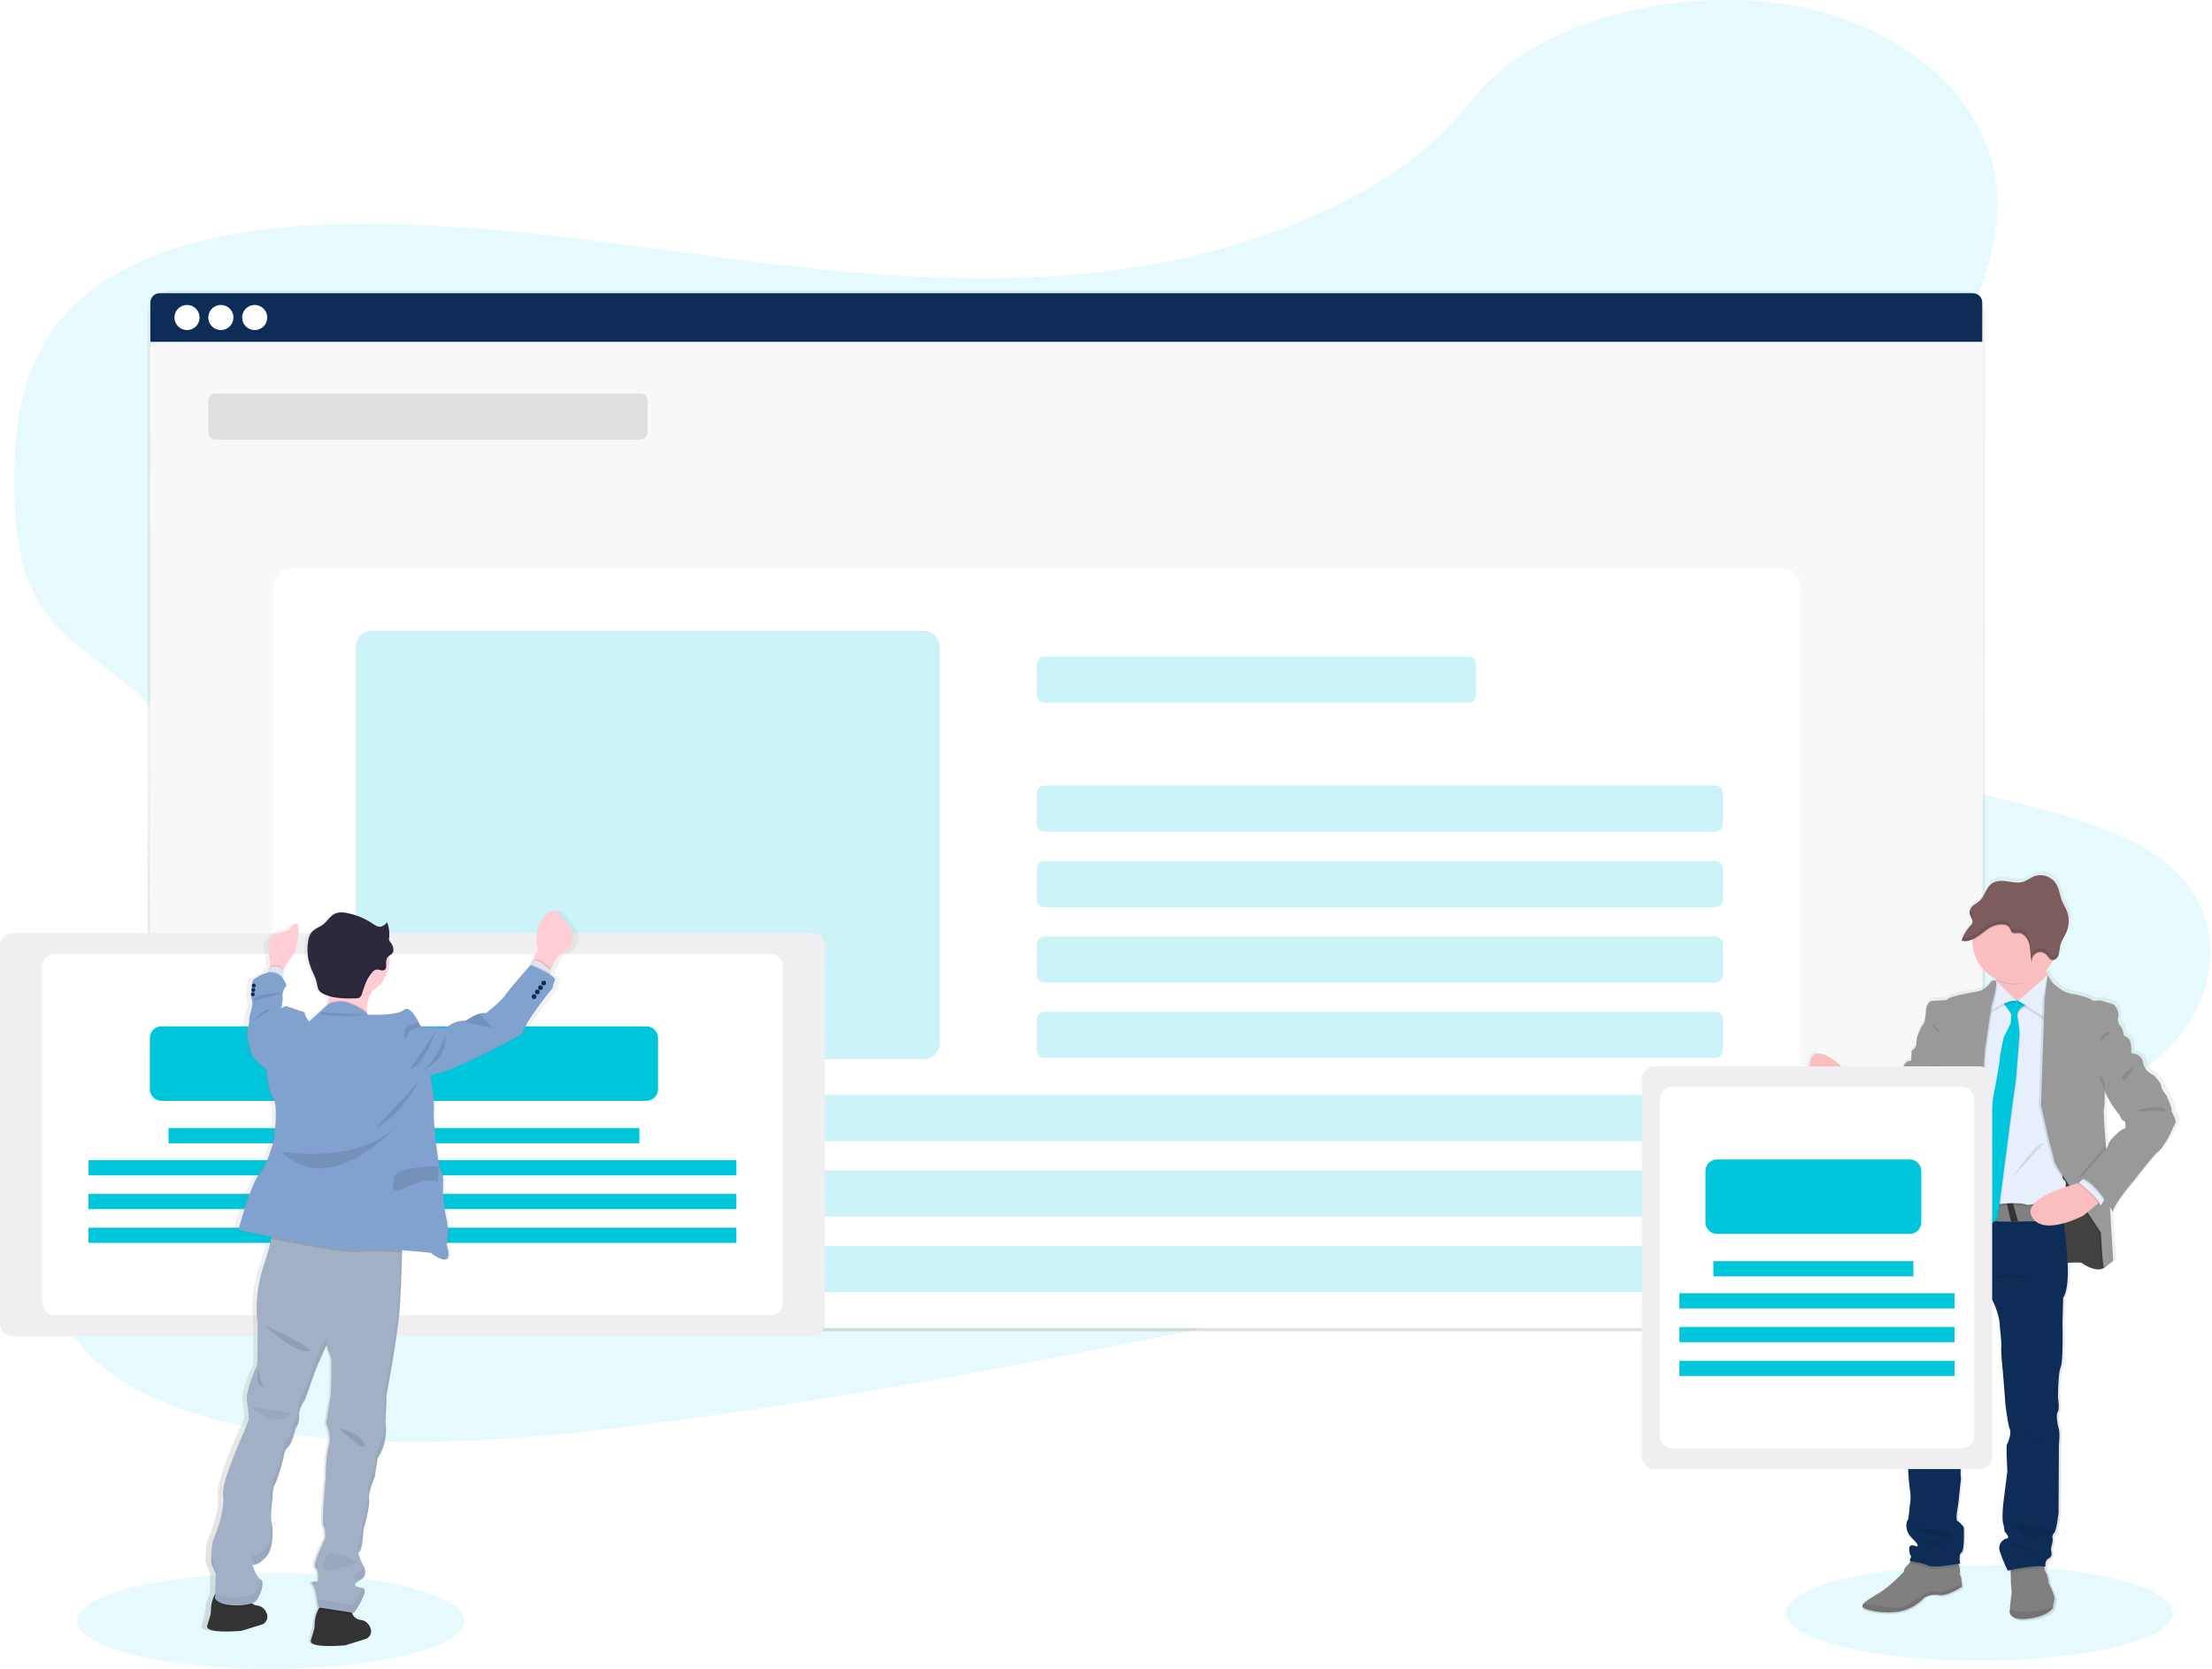 <?xml version="1.0" encoding="UTF-8" standalone="no"?><svg width="1144" height="863" xmlns="http://www.w3.org/2000/svg" xmlns:serif="http://www.serif.com/" fill-rule="evenodd" clip-rule="evenodd" stroke-linejoin="round" stroke-miterlimit="1.414"><ellipse cx="1023.75" cy="834.07" rx="100.11" ry="24.73" fill="#00c6dc" fill-opacity=".1"/><ellipse cx="140.04" cy="838.19" rx="100.11" ry="24.73" fill="#00c6dc" fill-opacity=".1"/><path d="M591.97 137.46c-71.4 11.91-142.91 5.5-211.75-3.38-68.84-8.88-137.52-20.22-209.07-18-46 1.44-97.17 10.48-129 38.22-30.62 26.69-35 63.18-34.71 96.18.22 24.82 2.55 50.53 19.36 70.49 11.67 13.85 29.51 23.91 43 36.72 47 44.58 33.67 113.64 3.91 172.12-14 27.44-31.11 54.37-40.5 82.5-9.39 28.13-10.32 58.43 7.36 81.72 17.54 23.09 51.09 36.39 86 43.52 70.89 14.47 149.57 7 225.67-3.39 168.44-23.11 335-60.49 501.08-97.8 61.47-13.8 123.21-27.68 182.35-48 32.84-11.26 66.25-25.43 87.28-47.84 26.69-28.45 26.93-67.72.56-91.54-44.24-40-143.21-32.48-177.6-78-18.94-25-11.23-58.62 3.24-88.17 31-63.4 91.75-125.65 83-189.36-6-43.76-48.38-80.4-104.68-90.53-59-10.61-134.41 7.11-167.78 50.62-34.36 44.92-104.68 73.42-167.72 83.92z" fill="#00c6dc" fill-opacity=".1" fill-rule="nonzero"/><path d="M1026.62 162.6c0-6.893-5.597-12.49-12.49-12.49H88.78c-6.893 0-12.49 5.597-12.49 12.49v513.35c0 6.893 5.597 12.49 12.49 12.49h925.35c6.893 0 12.49-5.597 12.49-12.49V162.6z" fill="url(#_Linear1)"/><path d="M1025.22 170.17c0-6.893-5.597-12.49-12.49-12.49H90.29c-6.893 0-12.49 5.597-12.49 12.49v503.99c0 6.893 5.597 12.49 12.49 12.49h922.44c6.893 0 12.49-5.597 12.49-12.49V170.17z" fill="#fff"/><path d="M1025.22 170.17c0-6.893-5.597-12.49-12.49-12.49H90.29c-6.893 0-12.49 5.597-12.49 12.49v503.99c0 6.893 5.597 12.49 12.49 12.49h922.44c6.893 0 12.49-5.597 12.49-12.49V170.17z" fill="#fff"/><path d="M1025.22 170.17c0-6.893-5.597-12.49-12.49-12.49H90.29c-6.893 0-12.49 5.597-12.49 12.49v503.99c0 6.893 5.597 12.49 12.49 12.49h922.44c6.893 0 12.49-5.597 12.49-12.49V170.17z" fill="#5a5773" fill-opacity=".04"/><path d="M1020.41 151.61H82.57c-2.639 0-4.81 2.171-4.81 4.81v20.34h947.42v-20.3-.04c0-2.624-2.146-4.788-4.77-4.81z" fill="#0d2c56" fill-rule="nonzero"/><g serif:id="83eb5f8b-b68b-4721-b047-6100bc74156f" fill="#fff"><circle cx="96.72" cy="164.18" r="6.5"/><circle cx="114.22" cy="164.18" r="6.5"/><circle cx="131.72" cy="164.18" r="6.5"/></g><path d="M931.22 304.05c0-5.624-4.566-10.19-10.19-10.19H151.41c-5.624 0-10.19 4.566-10.19 10.19v372.4c0 5.624 4.566 10.19 10.19 10.19h769.62c5.624 0 10.19-4.566 10.19-10.19v-372.4z" fill="#fff"/><path d="M334.96 207.31c0-2.13-1.73-3.86-3.86-3.86H111.58c-2.13 0-3.86 1.73-3.86 3.86v16.13c0 2.13 1.73 3.86 3.86 3.86H331.1c2.13 0 3.86-1.73 3.86-3.86v-16.13z" fill="gray" fill-opacity=".2"/><path d="M763.46 343.31c0-2.13-1.73-3.86-3.86-3.86H540.08c-2.13 0-3.86 1.73-3.86 3.86v16.13c0 2.13 1.73 3.86 3.86 3.86H759.6c2.13 0 3.86-1.73 3.86-3.86v-16.13zM891.05 410.09c0-2.13-1.73-3.86-3.86-3.86H540.08c-2.13 0-3.86 1.73-3.86 3.86v16.13c0 2.13 1.73 3.86 3.86 3.86h347.11c2.13 0 3.86-1.73 3.86-3.86v-16.13zM891.05 449.09c0-2.13-1.73-3.86-3.86-3.86H540.08c-2.13 0-3.86 1.73-3.86 3.86v16.13c0 2.13 1.73 3.86 3.86 3.86h347.11c2.13 0 3.86-1.73 3.86-3.86v-16.13zM891.05 488.09c0-2.13-1.73-3.86-3.86-3.86H540.08c-2.13 0-3.86 1.73-3.86 3.86v16.13c0 2.13 1.73 3.86 3.86 3.86h347.11c2.13 0 3.86-1.73 3.86-3.86v-16.13zM891.05 527.09c0-2.13-1.73-3.86-3.86-3.86H540.08c-2.13 0-3.86 1.73-3.86 3.86v16.13c0 2.13 1.73 3.86 3.86 3.86h347.11c2.13 0 3.86-1.73 3.86-3.86v-16.13zM891.05 570.09c0-2.13-1.73-3.86-3.86-3.86H187.91c-2.13 0-3.86 1.73-3.86 3.86v16.13c0 2.13 1.73 3.86 3.86 3.86h699.28c2.13 0 3.86-1.73 3.86-3.86v-16.13zM891.05 609.09c0-2.13-1.73-3.86-3.86-3.86H187.91c-2.13 0-3.86 1.73-3.86 3.86v16.13c0 2.13 1.73 3.86 3.86 3.86h699.28c2.13 0 3.86-1.73 3.86-3.86v-16.13zM891.05 648.09c0-2.13-1.73-3.86-3.86-3.86H187.91c-2.13 0-3.86 1.73-3.86 3.86v16.13c0 2.13 1.73 3.86 3.86 3.86h699.28c2.13 0 3.86-1.73 3.86-3.86v-16.13zM486.05 334.72c0-4.691-3.809-8.5-8.5-8.5h-285c-4.691 0-8.5 3.809-8.5 8.5v204.54c0 4.691 3.809 8.5 8.5 8.5h285c4.691 0 8.5-3.809 8.5-8.5V334.72z" fill="#00c6dc" fill-opacity=".2"/><path d="M1125.05 572.61c.38-1-2.44-6.72-2.44-7 0-.28-2.91-3.45-2.91-5.22 0-1.77-3.85-5.6-3.85-5.6s-5.17-2.14-5.73-6.81c-.56-4.67-6.19-4.75-6.2-4.75-.01 0 0-.42 0-1.07a14.719 14.719 0 0 0-.69-5.45 5.488 5.488 0 0 0-3.19-2.71c-1.379-.446-.57-3.64-1.69-4.76a5.355 5.355 0 0 1-1.32-5c.57-1.76-.75-6.24-3.47-6.9-2.72-.66-5.83-1.68-5.83-1.68l-.75.13-.37-.13c-.661.126-1.329.21-2 .25a2.47 2.47 0 0 1-1.59-.52c-.94-1-8.55-3-10-3-1.45 0-5.45-1.87-5.45-1.87s-2.82-2.14-4-3.08c-1.18-.94-3.23-4.35-3.54-4.87v-.07a17.228 17.228 0 0 1-.85-2.45 22.076 22.076 0 0 0 3.49-4.81c.1-.18.19-.36.28-.55a2.1 2.1 0 0 0 .61-.09l.25-.1a4.057 4.057 0 0 0 2-2.38c.071-.203.131-.41.18-.62v-.21l.09-.42a1.922 1.922 0 0 1 0-.24l.06-.42v-.24c0-.18 0-.35.07-.53.061-.671.157-1.339.29-2 .56-2.53 2.09-4.67 3.16-7 .15-.33.3-.67.43-1 .13-.33.26-.75.37-1.13l.09-.35c.07-.28.13-.56.19-.84.06-.28 0-.25.07-.38.06-.38.11-.77.15-1.17a14.459 14.459 0 0 0-1-6.55c-.7-1.75-1.75-3.33-2.46-5.08-1.08-2.65-1.37-5.66-2.68-8.19-2.197-4.222-7.18-6.249-11.7-4.76-2 .76-3.82 2.23-5.89 2.89-2.78.89-5.74.22-8.62-.17-2.88-.39-6-.44-8.36 1.44-2.66 2.16-3.38 6.22-5.88 8.59-1 1-2.35 1.63-3.46 2.55a5.652 5.652 0 0 0-1.74 2.38l-.06.19a1.784 1.784 0 0 0-.06.25 2.414 2.414 0 0 0-.05.28 1.205 1.205 0 0 0 0 .19 2.09 2.09 0 0 0 0 .5c.014.158.037.315.07.47v.13c0 .13.07.26.12.39.05.13 0 .05 0 .07 0 .02.11.29.17.43l.09.21c0 .06 0 .12.08.17.357.694.649 1.421.87 2.17a2.41 2.41 0 0 1-.09 1.43c-.237.52-.577.986-1 1.37a19.36 19.36 0 0 0-4.24 6.79 12.48 12.48 0 0 0-.3.87h.13c.269.077.543.134.82.17.157.009.313.009.47 0a7.323 7.323 0 0 0 1.92-.14l.48-.12c.653-.17 1.289-.401 1.9-.69v.89a22.208 22.208 0 0 0 12.33 19.84c0 .2.05.4.08.6l.06.51-.25-.24s-1.69-.84-3.29 1.58a10.622 10.622 0 0 1-4.6 3.55c-1.833.733-17.1 2.7-17.76 4.94l-8 .47s-2.82.37-3.1 6.25c-.28 5.88-1.78 6.43-1.78 6.43s-3.29 5.79-3 8.77a4.896 4.896 0 0 1-2.54 4.48l-.37 5.32s-3.1-.47-4 3.17a12.652 12.652 0 0 1-2.34 5.31c-1.181 1.565-5.17 4.3-5.45 7.93l-3.2 2s-7.42-1.68-9.11-4.66c0 0-.2-.2-.52-.49v-.07c-1.11-1-3.46-3.24-3.1-2.73.221.468.274.998.15 1.5l-.55-.61-1.48-1.64s-12-11.24-19-12.13c-.09-.18-.55-2-1.75-.85a9.803 9.803 0 0 0-.07 14.37l11.24 10.49.29.21 2.41 3.1c-.41 1-.75 1.92-1 2.78v.09l-.18.54a1.265 1.265 0 0 0-.05.18c-.06.18-.11.35-.16.52l-.09.3v.18c-.27.94-.44 1.66-.52 2.06l-.63-.2.61.27v.29l.58.25c3.29 1.43 19.71 8.64 20.55 9.73.84 1.09 7.14 4.76 12.78 1.77 5.64-2.99 6.85-7.55 6.85-7.55s5.45-7.56 5.64-8.68c.19-1.12 4.41-2.42 4.41-2.42s.38 12.49-1.78 17.07-6.2 24.81-6.2 24.81c.265-.037.535-.037.8 0l-.24 1.17c.33-.062.67-.062 1 0-.3 2.3-2 13-2 13s-.56 4.85-1.5 6.53c-.94 1.68-1 10.45-1 10.45l-1.51 6.34s.2.44.57 1.09a16.224 16.224 0 0 0 4.32 5.59 11.07 11.07 0 0 1-.76 2.9 10.192 10.192 0 0 0-.75 4.48c.09 1.531-1.59 7.18-1.41 9.23.18 2.05-1 7.09-1 7.09l-1.69 16.23s-1.12 14.08-.56 17.91c.269 3.004.141 6.03-.38 9-.521 2.97 1.13 11.1.85 12.31-.28 1.21-1.69 6.44-.85 9.33.84 2.89.38 10.82.38 10.82s.56 10.45 1.22 13.81a23.638 23.638 0 0 1-.19 7.65c-.478 2.523-.66 7.18-.94 7.18-.28 0-2.72 4.94 2.25 9.79 4.97 4.85 1.89 4.1 1.89 4.1s-4-2-3.48 2.06c.44 3.81 1.06 2.82 1.12 2.71l-.94 3.07.66.09-.54.65a14.097 14.097 0 0 1-1.9 2 4.073 4.073 0 0 0-1.22 2.7c-.053 1.021-6.95 7.56-13.43 11.38-3.41 2-6.35 3.71-7.63 5.13-1.16 1.26-1 2.28 1.43 3.08 5.07 1.68 14 2.52 20.38.37a23.84 23.84 0 0 0 10-6.43c2.737-2.953 4-2.06 8-1.31s11.84-4.38 11.84-4.38l-.15-1.32-.41-3.82a3.001 3.001 0 0 1-.66-2.32 11.989 11.989 0 0 0-.33-3.36c-.07-.37-.14-.74-.21-1.08l.72-.14s-.93-4.75.76-5.69c1.69-.94 1.21-13.15 1.21-13.15s-2.15-2.8-3.28-3.26c-1.13-.46-.1-6.26.1-7 .2-.74 1.69-15.21 1.69-15.21s-.57-4.56.18-6.52-.94-9.52-.94-9.52a1.744 1.744 0 0 1 .47-2.05c1-1.12.66-11.1.66-11.1s-.09-5-.09-6.35c0-1.35 1.12-6.06 2.16-7.64s.37-6.53.37-6.53l.06-.37c0-.14 0-.32.08-.53l.08-.5a72.649 72.649 0 0 1 1.84-8.1c1.22-3.91 2.63-10.81 2.63-10.81l8.73-22.78.1-.27s4 7.46 4 14.37c0 0 1 8.3.76 10.54-.24 2.24.65 12.77.65 12.77s1.22 15.11 1.22 15.76c0 .65 1.51 12.31 2.45 14.09.94 1.78-.94 7.18-1.51 7.74-.57.56.19 14.27.19 14.27s-1.41 10.82-1.69 13.06-1.41 10.82-.47 14.18c.94 3.36.56 3.82.56 3.82s3.39 3.46 1.41 3.74a5.184 5.184 0 0 0-4.065 5.051c0 .596.103 1.188.305 1.749a89.59 89.59 0 0 0 4.14 10l1.56-.33v1.11l.11 5.56s.66 5.31.28 6.53c-.27.88-.65 5.06-.83 7.25-.07.8-.11 1.33-.11 1.33s0 4.94 10.43 3.45c10.43-1.49 12.3-5.6 12.3-5.6l.08-.51c.15-.94.49-2.94.77-4.06.37-1.49-3-8.21-3-8.21s-.56-4.57-1.5-5.59a4.992 4.992 0 0 1-.76-2c-.08-.38-.16-.77-.22-1.15.235.028.469.068.7.12.231.052-.57-3.26 1.6-4.29 2.17-1.03 1.59-3.17 1.31-4.1-.28-.93.84-6.16.84-6.16a3.003 3.003 0 0 1 .75-3c1.32-1.31 2.35-10.45 2.35-10.45l.19-35.26s.66-6.25-.09-8.77c-.75-2.52-1.5-7.37-.47-8.68 1.03-1.31.09-7.36.09-7.36s0-12.78 1.41-16c1.41-3.22.94-23.23.94-23.23l.37-13.15s3.07-2.9 2.35-18c3.27-.21 7-.33 7.52.13 1 .84 7.7 5.13 11.65 2.42a52.097 52.097 0 0 0 4.69-3.63l-1.66-28 1.66 2.59c0-3.91 11.09-16.6 11.09-16.6s10.33-13.34 12.58-14.92 6.67-10 6.67-10a40.509 40.509 0 0 1 2.26-4.66c1.04-1.59-2.34-6.07-1.97-7.09zm-24.23 9.79c-2.82.28-8.74 6.72-8.83 8.12a5.756 5.756 0 0 1-1.25 2.5c0-.56-.09-1.13-.14-1.71-.66-8.25-1.38-18.29-1-19.26.56-1.68.37-9.24.37-9.24l.11-.15c1.89 5.86 7.77 12.76 7.77 12.76s1 3 2.26 3.07c1.26.07.71 3.91.71 3.91z" fill="url(#_Linear2)" fill-rule="nonzero"/><path d="M950.22 580.27s3.43-18 14.44-18l8.06 16.57-5.37 3.7s-11.67.32-17.13-2.27z" fill="#65617d" fill-rule="nonzero"/><path d="M972.72 578.79l-5.37 3.7s-8.21.26-14.08-1.18a16.272 16.272 0 0 1-3.05-1l.06-.29v-.06a39.94 39.94 0 0 1 2.08-6.6c.34-.81.72-1.64 1.14-2.47 1.61-3.1 3.88-6.15 7-7.65a9.479 9.479 0 0 1 3.67-1h.49l.18.37 2.72 5.6 5.16 10.58z" fill-opacity=".1" fill-rule="nonzero"/><path d="M1064.18 653.4s11.57-1.11 12.59-.27c1.02.84 7.59 5.09 11.47 2.4 3.88-2.69 1.3-12 1.3-12.4 0-.4-.37-13.61-.37-13.61l-6.94-9.35-8.7-16.38-17.78-1.76.46 26-.09 13.33 8.06 12.04z" fill="#404040" fill-rule="nonzero"/><path d="M1064.18 653.4s11.57-1.11 12.59-.27c1.02.84 7.59 5.09 11.47 2.4 3.88-2.69 1.3-12 1.3-12.4 0-.4-.37-13.61-.37-13.61l-6.94-9.35-8.7-16.38-17.78-1.76.46 26-.09 13.33 8.06 12.04z" fill="#595959" fill-opacity=".1" fill-rule="nonzero"/><path d="M962.35 561.76s-.93 11.29-8 11.48c0 0-2-1.2-4.68-3.21-6.18-4.63-16-13.52-13.28-21.79 3.89-11.85 22.77 10 22.77 10l1.46 1.63 1.73 1.89z" fill="#fbbebe" fill-rule="nonzero"/><path d="M962.35 561.76s-.93 11.29-8 11.48c0 0-2-1.2-4.68-3.21l-.6-.77a9.206 9.206 0 0 0 3.86 1 5.22 5.22 0 0 0 5-3.17 40.016 40.016 0 0 0 2-4.49c.331-.897.568-1.825.71-2.77l1.71 1.93z" fill-opacity=".1" fill-rule="nonzero"/><path d="M959.29 582.22l-1.58-2-5.33-6.86-2.71-3.51a9.129 9.129 0 0 0 3.85 1 5.19 5.19 0 0 0 5-3.17 39.087 39.087 0 0 0 1.95-4.48c.88-2.5.86-3.78.55-4.22-.31-.44 2 1.68 3.06 2.72l.51.48.19.38 2.79 5.4c.006.077.006.153 0 .23.2 1.7 1.1 12.49-8.28 14.03z" fill="#e7effd" fill-rule="nonzero"/><path d="M1014.75 820.46s-7.78 5.1-11.67 4.35a14.003 14.003 0 0 0-7.87 1.3 23.363 23.363 0 0 1-9.81 6.39c-6.3 2.13-15.09 1.29-20.09-.37-2.36-.79-2.55-1.81-1.41-3.06s4.16-3.09 7.52-5.09c6.39-3.8 13.24-11.29 13.24-11.29a4.002 4.002 0 0 1 1.2-2.69 13.777 13.777 0 0 0 1.87-2c1-1.17 1.93-2.4 1.93-2.4l22.91.86s.39 1.65.7 3.34c.261 1.09.368 2.211.32 3.33a3.003 3.003 0 0 0 .65 2.31l.41 3.78.1 1.24zM1062.57 826.88c-.27 1.11-.61 3.09-.76 4 0 .31-.07.51-.07.51s-1.85 4.07-12.13 5.55c-10.28 1.48-10.27-3.42-10.27-3.42l.1-1.33c.18-2.16.55-6.31.82-7.19.37-1.2-.27-6.48-.27-6.48l-.11-5.52-.08-3.83 17-1.76c.109 1.273.293 2.538.55 3.79a4.87 4.87 0 0 0 .75 2c.92 1 1.48 5.55 1.48 5.55s3.39 6.65 2.99 8.13z" fill="gray" fill-rule="nonzero"/><path d="M1012.57 806.46s.39 1.65.7 3.34c-2.47.45-13.27 2.32-16 1-3.06-1.48-9.63-2.31-9.63-2.31l.11-.38c1-1.17 1.93-2.4 1.93-2.4l22.89.75zM1057.41 811.23c-4.31-.73-13.78 1-17.5 1.8l-.08-3.83 17-1.76c.119 1.274.313 2.539.58 3.79z" fill-opacity=".1" fill-rule="nonzero"/><path d="M1067.04 670.9l-.36 13s.46 19.9-.93 23c-1.39 3.1-1.39 15.83-1.39 15.83s.93 6-.09 7.31c-1.02 1.31-.28 6.11.46 8.61.74 2.5.09 8.7.09 8.7l-.18 35s-1 9.07-2.32 10.37a3.055 3.055 0 0 0-.74 3c.315 1.059-1.11 5.18-.83 6.11.28.93.83 3.05-1.29 4.07-2.12 1.02-1.58 4.26-1.58 4.26-5.09-1.21-19.53 2-19.53 2a88.561 88.561 0 0 1-4.08-9.91 5.13 5.13 0 0 1-.308-1.752 5.144 5.144 0 0 1 4.018-5.008c1.94-.27-1.39-3.7-1.39-3.7s.37-.46-.56-3.8.19-11.85.47-14.07c.28-2.22 1.66-13 1.66-13s-.74-13.61-.18-14.16c.56-.55 2.4-5.93 1.48-7.68-.92-1.75-2.41-13.33-2.41-14 0-.67-1.2-15.65-1.2-15.65s-1.11-10.46-.83-12.68c.28-2.22-.75-10.46-.75-10.46 0-6.85-4-14.26-4-14.26l-.1.27-8.6 22.76s-1.39 6.85-2.59 10.74a70.574 70.574 0 0 0-1.81 8l-.08.5-.08.52-.06.37s.64 4.9-.38 6.48a23.11 23.11 0 0 0-2.12 7.59c0 1.3.09 6.3.09 6.3s.37 9.9-.65 11a1.734 1.734 0 0 0-.46 2c.301.694 1.66 7.5.92 9.44-.74 1.94-.18 6.48-.18 6.48s-1.48 14.35-1.67 15.09c-.19.74-1.2 6.48-.09 6.94 1.11.46 3.24 3.24 3.24 3.24s.46 12.13-1.2 13.05c-1.66.92-.75 5.65-.75 5.65s-13.42 2.59-16.47 1.11c-3.05-1.48-9.63-2.31-9.63-2.31l.92-3c-.06.11-.67 1.1-1.1-2.69-.47-4 3.42-2 3.42-2s3.06.74-1.85-4.07c-4.91-4.81-2.5-9.72-2.22-9.72.28 0 .92-7.13.92-7.13.473-2.503.537-5.066.19-7.59-.65-3.33-1.2-13.7-1.2-13.7s.46-7.87-.38-10.74c-.84-2.87.56-8 .84-9.26.28-1.26-.84-12.22-.84-12.22.522-2.97.65-5.996.38-9-.56-3.8.55-17.78.55-17.78l1.67-16.1s1.2-5 1-7c-.2-2 1.39-9.16 1.39-9.16-.09-1.52.163-3.041.74-4.45.93-1.85 1.3-8 1.3-8l8.89-20.36 4.35-18 58.78-.56s.21 1.56.57 4.39c.36 2.83.86 7 1.42 12.19.51 4.7 1.07 10.23 1.62 16.38 1.79 19.7-1.92 23.22-1.92 23.22z" fill="#0d2c56" fill-rule="nonzero"/><path d="M1061.57 508.81l-13.69 14.65s-17.58-7-15.73-9.45c.71-.93.6-3.87.19-7.11-.65-5.13-2-11-2-11s30.73-5 28.13.18a8.52 8.52 0 0 0-.19 6.15 23.29 23.29 0 0 0 3.29 6.58z" fill="#fbbebe" fill-rule="nonzero"/><path d="M1058.43 496.03c-.94 1.9-1.39 2.08-.8 4.12-4 4.31-9.13 9-15.49 9a21.926 21.926 0 0 1-9.8-2.3c-.65-5.13-2-11-2-11s30.69-5 28.09.18z" fill-opacity=".1" fill-rule="nonzero"/><path d="M1064.18 486.59c0 12.088-9.947 22.035-22.035 22.035-12.088 0-22.035-9.947-22.035-22.035v-.32c.087-12.025 10.005-21.871 22.03-21.871 12.086 0 22.031 9.945 22.031 22.031l-.001.16h.01z" fill="#fbbebe" fill-rule="nonzero"/><path d="M1067.37 631.94c-2.92 0-12.64.1-23.5.28h-.13l-3.59.06h-.11c-12.88.2-25.57-2.31-30.67-1.84-10.83 1 3.89-10 3.89-10a90.81 90.81 0 0 0 24.67 2.49l3.12-.16c9.84-.56 19.73-1.48 24.9-3 .36 2.84.86 7 1.42 12.17z" fill-opacity=".1" fill-rule="nonzero"/><path d="M1067.37 631.38c-2.92 0-12.64.11-23.5.28h-.13l-3.59.06h-.11c-12.88.21-25.57-2.31-30.67-1.83-10.83 1 3.89-10 3.89-10a90.37 90.37 0 0 0 24.67 2.49l3.12-.16c9.84-.55 19.73-1.48 24.9-3 .36 2.83.86 6.99 1.42 12.16z" fill="gray" fill-rule="nonzero"/><path d="M1036.22 514.92l-17 8-13.15 101.64s7.78-3.52 12.22-1.3c4.44 2.22 18.14.19 18.14.19s10-.56 11.48.56c1.48 1.12 18.89-4.63 18.89-4.63s3.15-7 .74-8.15c-2.41-1.15.74-12 .74-12l-1.48-73.32-3-9.44-8-4.82-8.14 6.48-3.89.56-7.55-3.77z" fill-opacity=".1" fill-rule="nonzero"/><path d="M1036.22 513.81l-17 8-13.18 101.65s7.78-3.52 12.22-1.3c4.44 2.22 18.14.19 18.14.19s10-.56 11.48.55c1.48 1.11 18.89-4.62 18.89-4.62s3.15-7 .74-8.15c-2.41-1.15.74-12 .74-12l-1.48-73.32-3-9.44-8-4.82-8.14 6.48-3.89.56-7.52-3.78z" fill="#e7effd" fill-rule="nonzero"/><path d="M1035.94 518.53s4.91 5.83 4.82 7c-.09 1.17-.28 4.08-.28 4.08l-3.7 7.49s-2 9.35-2 11.3c0 1.95-3.24 18.79-3.24 18.79l-3.97 25.95-4.91 34 5 8.61 5.93-5 7.87-60.54 1.66-11.94s1.76-21.48 1.76-23.7a75.627 75.627 0 0 0-1-8.05c-.477-2.663 1.21-5.56 6.21-6.85s-.38-.28-.38-.28l-2.86-2.31-2.5 1s-6.93-2.14-8.41.45z" fill-opacity=".1" fill-rule="nonzero"/><path d="M1035.39 517.97s4.9 5.83 4.81 7c-.09 1.17-.28 4.07-.28 4.07l-3.7 7.5s-2 9.35-2 11.29c0 1.94-3.24 18.79-3.24 18.79l-3.88 25.92-4.91 34 5 8.61 5.92-5 7.87-60.54 1.67-11.94s1.76-21.48 1.76-23.7a75.812 75.812 0 0 0-1-8.06c-.477-2.667 1.2-5.55 6.2-6.85 5-1.3-.37-.27-.37-.27l-2.87-2.32-2.5 1s-7-2.09-8.48.5z" fill="#00c6dc" fill-rule="nonzero"/><path d="M1032.15 508.25s-.74.56-.93 4.26c-.19 3.7-2.78 12-2.78 12s9.63-6.66 14.44-5.92l-10.73-10.34z" fill-opacity=".1" fill-rule="nonzero"/><path d="M1032.15 507.14s-.74.56-.93 4.26c-.19 3.7-2.78 12-2.78 12s9.63-6.66 14.44-5.92l-10.73-10.34z" fill="#e7effd" fill-rule="nonzero"/><path d="M1058.44 505.29l-15.18 13.33s12.77 7.59 14.44 9.44c1.67 1.85 3.33-18.14 3.33-18.14l-2.59-4.63z" fill-opacity=".1" fill-rule="nonzero"/><path d="M1058.99 504.18l-15.18 13.33s12.78 7.59 14.44 9.44c1.66 1.85 3.33-18.14 3.33-18.14l-2.59-4.63z" fill="#e7effd" fill-rule="nonzero"/><path d="M1032.7 508.25s-1.66-.83-3.24 1.58a10.453 10.453 0 0 1-4.53 3.51c-1.807.725-16.85 2.69-17.5 4.91l-7.87.46s-2.78.37-3 6.21c-.22 5.84-1.76 6.38-1.76 6.38s-3.24 5.74-3 8.7a4.876 4.876 0 0 1-2.5 4.45l11.57 30.08s.37 12.41-1.76 16.94C996.98 596 993 616.1 993 616.1s1.67-.37 1.57.74c-.1 1.11-2 13.24-2 13.24s-.56 4.81-1.48 6.48c-.92 1.67-1 10.36-1 10.36l-1.48 6.3s3.51 7.87 8.88 6.76c5.37-1.11 15.08-22.13 15.08-22.13l6.2-22.68 4.82-22.4 1.39-15.18 2.22-33.61 3.24-22.21s3.56-11.94 2.26-13.52z" fill-opacity=".1" fill-rule="nonzero"/><path d="M1032.15 507.14s-1.67-.83-3.24 1.58a10.513 10.513 0 0 1-4.54 3.51c-1.809.726-16.85 2.69-17.5 4.91l-7.86.46s-2.78.37-3.06 6.2c-.28 5.83-1.76 6.39-1.76 6.39s-3.24 5.74-3 8.7a4.856 4.856 0 0 1-2.5 4.45l11.61 30.12s.37 12.41-1.76 16.94c-2.13 4.53-6.11 24.63-6.11 24.63s1.67-.37 1.58.74c-.09 1.11-2 13.23-2 13.23s-.55 4.82-1.48 6.48c-.93 1.66-1 10.37-1 10.37l-1.48 6.3s3.52 7.87 8.89 6.75c5.37-1.12 15.09-22.12 15.09-22.12l6.2-22.68 4.81-22.4 1.33-15.24 2.22-33.61 3.24-22.21s3.61-11.92 2.32-13.5z" fill="#999" fill-rule="nonzero"/><path d="M972.72 578.79l-5.37 3.7s-8.21.26-14.08-1.18l-3-1.33-.6-.26.62.2c2.384.849 4.973.94 7.41.26 7.6-2.56 6.76-15.1 6.46-17.94 0-.29-.05-.47-.06-.54v.07c.107.17.224.334.35.49l.34.36 2.78 5.34c.006.077.006.153 0 .23l5.15 10.6z" fill-opacity=".1" fill-rule="nonzero"/><path d="M991.32 542.6l-2.59.74-.37 5.27s-3-.46-3.89 3.15a12.716 12.716 0 0 1-2.31 5.28c-1.164 1.56-5.09 4.26-5.37 7.87l-3.15 1.94s-7.31-1.67-9-4.63c0 0 3.34 23.88-14.44 18 0 0 19.9 8.7 20.83 9.91.93 1.21 7 4.72 12.59 1.76s6.76-7.5 6.76-7.5 5.37-7.5 5.55-8.61c.18-1.11 4.35-2.41 4.35-2.41l8-19.25-16.96-11.52z" fill="#999" fill-rule="nonzero"/><path d="M1056.31 516.4l2.68-12.22s1.21 4 2.41 4.91l4 3s4 1.85 5.37 1.85 8.89 2 9.81 3c.92 1 4.63.28 4.63.28s3.05 1 5.74 1.67c2.69.67 4 5.09 3.42 6.85a5.356 5.356 0 0 0 1.3 5c1.11 1.11 1.67 4.72 1.67 4.72a5.422 5.422 0 0 1 3.14 2.68c.93 2 .65 6.48.65 6.48l-13.79 19.44s.18 7.5-.37 9.17 1.94 30 1.94 30l2.87 48.69a50.603 50.603 0 0 1-4.63 3.61c-.83.37-1.66-17.22-1.66-17.86 0-.64-21.39-32-21.39-32s-2.87-4.63-2.87-5.65c0-1.02-2.68-10.37-2.68-10.37l-4.07-18 1.83-55.25z" fill-opacity=".1" fill-rule="nonzero"/><path d="M1102.26 543.57v1.06l-13.78 19.42s.19 7.5-.37 9.17c-.32 1 .38 10.93 1 19.11.47 5.9.9 10.88.9 10.88l1.22 20.65 1.65 28a50.603 50.603 0 0 1-4.63 3.61c-.83.37-1.66-17.22-1.66-17.87 0-.65-21.39-32-21.39-32s-2.87-4.63-2.87-5.65c0-1.02-2.68-10.37-2.68-10.37l-4.07-18 1.85-55.17 1.57-12.22s2.32 4 3.52 4.9l4 3.06s4 1.85 5.37 1.85 8.89 2 9.81 3c.92 1 4.63.28 4.63.28s3.06 1 5.74 1.67c2.68.67 4 5.09 3.42 6.85a5.364 5.364 0 0 0 1.3 5c1.11 1.11 1.67 4.72 1.67 4.72a5.422 5.422 0 0 1 3.14 2.68 15 15 0 0 1 .66 5.37z" fill="#999" fill-rule="nonzero"/><path d="M989.1 790.22c.46 0 19.9.74 19.53 3.89-.37 3.15-19.53-3.89-19.53-3.89zM993.45 795.46s13.05 2.13 9.63 4.07c-3.42 1.94-9.63-4.07-9.63-4.07zM1041.96 788.19s21.66 1.85 18.42 4.25c-3.24 2.4-10.92 2.78-11.29 2.87-.37.09-7.13-7.12-7.13-7.12zM1039.37 797.72s12 2 12.4 4.35c.4 2.35-12.4-4.35-12.4-4.35zM1046.03 741.99s11 2.59 11.67 4.35l-11.67-4.35zM1003.57 749.95s-5.74 1.67-.18 5c5.56 3.33.18-5 .18-5zM1029 660.99c.65 0 10.74-3.33 14.26-1.85 2.516.94 5.175 1.44 7.86 1.48l-22.12.37zM1030.3 671.54l-.1.92-8.63 22.6s-1.39 6.85-2.59 10.74a70.574 70.574 0 0 0-1.81 8l7.64-47.37 5.49 5.11z" fill-opacity=".1" fill-rule="nonzero"/><path d="M1043.74 631.66l-3.59.06h-.11l-2.11-9.33 3.12-.17 2.69 9.44z" fill="#333" fill-rule="nonzero"/><path d="M1087.41 620.36l-2.3 1.9-7.7 6.33s-20.82 11.11-26.56.56c-5.06-9.3 18.55-15.94 24.24-17.39l1.21-.29 11.11 8.89z" fill="#fbbebe" fill-rule="nonzero"/><path d="M998.45 529.36s4.07 1.85 5 4.44c.93 2.59-5-4.44-5-4.44zM985.86 557.13s-5.92 7.22-3.52 10c2.4 2.78 3.52-10 3.52-10zM1091.76 533.46s-5.55.56-5.74 5.37l5.74-5.37zM1040.29 609.34c.56-.56 13.33-19.44 16.3-17.77l-16.3 17.77zM1064.18 486.59a22.004 22.004 0 0 1-2.61 10.4h-.16c-1.4-.3-2.13-1.92-3.19-2.94a4.339 4.339 0 0 0-5-.7 5.088 5.088 0 0 0-2.46 4.75c-.7-3-.48-6.12-1.17-9.09-.69-2.97-2.76-6-5.6-6-1.22 0-2.65.45-3.53-.47-.53-.55-.64-1.42-1-2.09-2-3.29-8.2-1.63-10.72.06-2.52 1.69-5.45 4.37-8.58 5.81.087-12.025 10.005-21.871 22.03-21.871 12.086 0 22.031 9.945 22.031 22.031l-.001.16-.04-.05z" fill-opacity=".1" fill-rule="nonzero"/><path d="M1039.42 479.84c.4.67.51 1.54 1 2.1.88.91 2.31.44 3.53.46 2.84.05 4.92 3.06 5.6 6 .68 2.94.47 6.12 1.18 9.08a5.007 5.007 0 0 1 2.45-4.74 4.36 4.36 0 0 1 5 .69c1.06 1 1.79 2.65 3.19 2.94 1.4.29 2.74-1.05 3.24-2.52a38.5 38.5 0 0 0 .8-4.61c.63-2.88 2.52-5.25 3.56-8a14.518 14.518 0 0 0-.09-10.34c-.7-1.74-1.73-3.3-2.43-5-1.07-2.63-1.35-5.61-2.65-8.12-2.146-4.182-7.063-6.203-11.53-4.74-2 .76-3.76 2.22-5.8 2.88-2.74.88-5.66.22-8.49-.18s-6-.43-8.24 1.43c-2.62 2.15-3.34 6.18-5.8 8.53-1 1-2.32 1.62-3.41 2.53a4.703 4.703 0 0 0-1.91 3.76c.17 1.92 2 3.66 1.35 5.44a4.22 4.22 0 0 1-1 1.35 19.376 19.376 0 0 0-4.48 7.63c5 1.54 10.32-3.92 14.19-6.5 2.54-1.69 8.71-3.35 10.74-.07z" fill="#7c5c5c" fill-rule="nonzero"/><path d="M1087.41 620.36l-2.3 1.9c-2-3.39-10.38-10.15-10.38-10.15l.36-.35 1.21-.29 11.11 8.89z" fill-opacity=".1" fill-rule="nonzero"/><path d="M1089.63 616.93s-.82 2.06-1.68 3.84c-.86 1.78-1.79 3.4-1.83 2.09-.1-2.6-10.83-11.3-10.83-11.3l1.45-1.42 1.69-1.64 11.2 8.43z" fill="#e7effd" fill-rule="nonzero"/><path d="M1090 603.23l1.22 20.65c-2.88-4.47-10.77-15.93-15.84-15.56l12.31-14.16c.511-.57.983-1.175 1.41-1.81.47 5.9.9 10.88.9 10.88z" fill-opacity=".1" fill-rule="nonzero"/><path d="M1089.63 616.93s-.82 2.06-1.68 3.84c-3.23-4.42-7.66-9.65-11.21-10.63l1.69-1.64 11.2 8.43z" fill-opacity=".1" fill-rule="nonzero"/><path d="M1098.89 542.04l3.33 2.59s5.56.1 6.11 4.72c.55 4.62 5.65 6.76 5.65 6.76s3.79 3.8 3.79 5.56c0 1.76 2.87 4.9 2.87 5.18 0 .28 2.78 5.92 2.41 6.94-.37 1.02 3 5.46 1.94 7.13a42.938 42.938 0 0 0-2.22 4.63c-.647 1.586-4.35 8.33-6.57 9.9-2.22 1.57-12.4 14.82-12.4 14.82s-10.93 12.58-10.93 16.47c0 0-10.64-17.77-16.94-17.31l12.31-14.16s2.13-2.32 2.23-3.7c.1-1.38 5.92-7.78 8.7-8.06 0 0 .46-3.79-.74-3.89-1.2-.1-2.22-3-2.22-3s-8.15-9.63-8.24-15.74c-.09-6.11 10.92-18.84 10.92-18.84z" fill="#999" fill-rule="nonzero"/><path d="M1103.8 550.83s-7.78 5.74-6.11 7.6c1.67 1.86 6.11-7.6 6.11-7.6zM1104.17 574.53s14.44-4.63 15.92 0h-15.92zM1014.75 820.46s-7.78 5.1-11.67 4.35a14.003 14.003 0 0 0-7.87 1.3 23.363 23.363 0 0 1-9.81 6.39c-6.3 2.13-15.09 1.29-20.09-.37-2.36-.79-2.55-1.81-1.41-3.06 5.43 1.08 17.58 3.23 20.85 1.67a86.72 86.72 0 0 0 10.37-6.48c3.3-2.401 8-1.11 9.07-1.11.79 0 6.94-2.54 10.41-4l.15 1.31zM1061.84 830.91c0 .31-.07.51-.07.51s-1.85 4.07-12.13 5.55c-10.28 1.48-10.27-3.42-10.27-3.42l.1-1.33c3.25 1.24 10.35 2.61 22.37-1.31zM1002.29 549.72s0 21.11-1.8 23.19c-1.8 2.08 1.8-23.19 1.8-23.19zM1085.74 556.53l2.69 7.54s1.06-7.4-2.69-7.54z" fill-opacity=".1" fill-rule="nonzero"/><g opacity=".1" fill-rule="nonzero"><path d="M1020.29 475.61c.68-1.73-1.1-3.44-1.33-5.3a3.414 3.414 0 0 0-.3 1.67c.12 1.41 1.16 2.72 1.43 4 .078-.117.145-.241.2-.37zM1051.01 495.55c-.66-2.92-.46-6-1.14-8.93-.68-2.93-2.76-6-5.6-6-1.22 0-2.65.44-3.53-.47-.54-.55-.64-1.42-1-2.1-2-3.28-8.2-1.61-10.73.07-3.78 2.51-9 7.78-13.84 6.58-.23.56-.45 1.13-.63 1.72 5 1.54 10.32-3.92 14.19-6.5 2.53-1.68 8.7-3.34 10.73-.06.4.67.51 1.54 1 2.1.88.91 2.31.44 3.53.46 2.84.05 4.92 3.06 5.6 6 .68 2.94.47 6.12 1.18 9.08a5 5 0 0 1 .24-1.95zM1064.93 492.08c-.5 1.47-1.82 2.82-3.25 2.52-1.43-.3-2.12-1.92-3.18-2.94a4.369 4.369 0 0 0-5-.7 5.068 5.068 0 0 0-2.46 4.49 4.831 4.831 0 0 1 2.18-2.68 4.36 4.36 0 0 1 5 .69c1.06 1 1.79 2.65 3.19 2.94 1.4.29 2.74-1.05 3.24-2.52.271-.864.443-1.757.51-2.66a6.527 6.527 0 0 1-.23.86zM1069.29 479.46c-1 2.74-2.93 5.11-3.56 8-.12.58-.2 1.18-.27 1.78.64-2.88 2.51-5.24 3.55-8 .464-1.233.75-2.526.85-3.84a14 14 0 0 1-.57 2.06z"/></g><circle cx="935.51" cy="546.26" r=".23" fill="#e6e8ec"/><path d="M1030.3 558.03a6.613 6.613 0 0 0-6.61-6.61H855.73a6.613 6.613 0 0 0-6.61 6.61v195a6.613 6.613 0 0 0 6.61 6.61h167.96a6.613 6.613 0 0 0 6.61-6.61v-195z" fill="#fff"/><path d="M1030.3 558.03a6.613 6.613 0 0 0-6.61-6.61H855.73a6.613 6.613 0 0 0-6.61 6.61v195a6.613 6.613 0 0 0 6.61 6.61h167.96a6.613 6.613 0 0 0 6.61-6.61v-195z" fill="#5a5773" fill-opacity=".1"/><path d="M1021.06 568.65a6.613 6.613 0 0 0-6.61-6.61H864.97a6.613 6.613 0 0 0-6.61 6.61v173.76a6.613 6.613 0 0 0 6.61 6.61h149.48a6.613 6.613 0 0 0 6.61-6.61V568.65z" fill="#fff"/><path d="M993.65 605.57a6.033 6.033 0 0 0-6.03-6.03h-99.56a6.033 6.033 0 0 0-6.03 6.03v26.46a6.033 6.033 0 0 0 6.03 6.03h99.56a6.033 6.033 0 0 0 6.03-6.03v-26.46zM886.13 652.15h103.43v7.86H886.13zM868.55 668.74h142.32v7.86H868.55zM868.55 686.2h142.32v7.86H868.55zM868.55 703.66h142.32v7.86H868.55z" fill="#00c6dc"/><path d="M426.61 489.2a6.613 6.613 0 0 0-6.61-6.61H6.61A6.613 6.613 0 0 0 0 489.2v195a6.613 6.613 0 0 0 6.61 6.61H420a6.613 6.613 0 0 0 6.61-6.61v-195z" fill="#fff"/><path d="M426.61 489.2a6.613 6.613 0 0 0-6.61-6.61H6.61A6.613 6.613 0 0 0 0 489.2v195a6.613 6.613 0 0 0 6.61 6.61H420a6.613 6.613 0 0 0 6.61-6.61v-195z" fill="#5a5773" fill-opacity=".1"/><path d="M404.84 499.82a6.613 6.613 0 0 0-6.61-6.61H28.37a6.613 6.613 0 0 0-6.61 6.61v173.76a6.613 6.613 0 0 0 6.61 6.61h369.86a6.613 6.613 0 0 0 6.61-6.61V499.82z" fill="#fff"/><path d="M340.32 536.75a6.033 6.033 0 0 0-6.03-6.03H83.54a6.033 6.033 0 0 0-6.03 6.03v26.46a6.033 6.033 0 0 0 6.03 6.03h250.75a6.033 6.033 0 0 0 6.03-6.03v-26.46zM87.15 583.32h243.53v7.86H87.15zM45.75 599.91h335.1v7.86H45.75zM45.75 617.37h335.1v7.86H45.75zM45.75 634.83h335.1v7.86H45.75z" fill="#00c6dc"/><path d="M104.27 840.64c1.19-4.34 2-8.16 2-8.16a17.002 17.002 0 0 1 2.22-8.27v-1.2l.34-8.81a29.375 29.375 0 0 0-2-4.7c-1.48-2.83.5-12.92.5-12.92s6.43-14.07 5.35-23.2c-1.08-9.13 13.62-39.83 13.62-39.83a39.467 39.467 0 0 0-.92-9 6.899 6.899 0 0 1-.1-1.87 1.765 1.765 0 0 1 0-.23v.07c.43-6 5.59-17 5.59-17l.19-21.4s-2.54-12.72 3-29.45c1.95-5.84 3.23-10.52 4.07-14.14.1-.41.19-.8.27-1.18-10.08-1.94-17.78-3.52-17.78-3.52s6.83-24.38 11-28.53c4.17-4.15 7.83-17.57 7.83-17.57s2.74-17.3-.4-22.5c-3.14-5.2-3.28-14-3.28-14s-7.42-5.83-8.28-8.32c-.86-2.49-2.23-8.1-2.12-11 .11-2.9 1.17-5.5.91-7.05-.26-1.55 2.51-7.29 1.34-10.11a7.753 7.753 0 0 1-.4-2.69c.026-.913 0 0 0-.08.083-2.422.401-4.83.95-7.19a20.402 20.402 0 0 1 7.7-3.74l.19-.66.5-1.71c.246-.153.5-.293.76-.42l.05-.63.16-2.49-.96-5.68c-2-9.86 11.12-10.81 11.12-10.81a6.87 6.87 0 0 1 3.81-3.1c2.66-.82-.12 14.71-1.39 15.66-1 .71-4 5.5-5.45 7.85l-.24.39c.211.201.404.418.58.65l-.63 3.37-.1.51a13.992 13.992 0 0 1 1.95 3.63c.467 1.3-2.49 2.52-2.12 5.46a17.59 17.59 0 0 1-1 6.73c.14-.15 1.89-1.9 3.55-1.4s6.28 2.09 6.28 2.09 3.47.75 3.12 1.51c-.35.76 2.23 4.24 2.23 4.24l9.73-8.53c.11-.27.21-.53.31-.8a22.382 22.382 0 0 0 1-3.87 20.95 20.95 0 0 1-3-1.07 6.54 6.54 0 0 1-2.54-1.76c-.9-1.16-1-2.7-1.35-4.11-.64-2.76-2.14-5.26-3.19-7.91a25.294 25.294 0 0 1-1.34-14 9.33 9.33 0 0 1 1.6-4c1.62-2.05 4.43-2.8 6.52-4.4 2.09-1.6 3.49-4.13 5.89-5.3 2.18-1.06 4.77-.82 7.16-.34a38.257 38.257 0 0 1 13.05 5.31c1.34.87 2.81 1.87 4.4 1.64a6.074 6.074 0 0 0 3.3-2.23.818.818 0 0 1 0-.14l.11-.11a16.501 16.501 0 0 1 1.18 7.08c0 .37 0 .75-.08 1.12v.39c-.01.11-.01.22 0 .33-.005.165.016.331.06.49.176.493.459.941.83 1.31.272.334.513.692.72 1.07 0-.13-.07-.26-.11-.39.566.898.865 1.939.86 3a2.932 2.932 0 0 1-.79 2.09 9.285 9.285 0 0 1-1.58 1.18 17.984 17.984 0 0 1-9.28 18.29c-.12.26-.24.53-.35.8a22.362 22.362 0 0 0-2.1 10.17c0 .25 0 .5.08.75s.23.27.33.41c.1.14 15.5.75 19.28-2.42 3.78-3.17 8.9 8.43 8.9 8.43s5.52 1.29 6.67.26c1.15-1.03 7.64.14 7.64.14a14.004 14.004 0 0 1 9.82-3.17 28.718 28.718 0 0 1 7.27-3.68l.18-.06a7.85 7.85 0 0 1 3.51-.31c1.178.164 7.87-6 10.22-9.31 2.35-3.31 13.38-15.44 13.38-15.5l.07-.6.19-1.82c.31.064.624.104.94.12l.24-.63a34.267 34.267 0 0 1 2.45-5.08c.955-1.623.09-2.31-.56-2.91-.65-.6.63-9 .63-9s7.49-15.8 13.18-3.57c0 0 11.34 8.21 1.22 16.87 0 0-4 1.74-4.57 3.21-.4 1-1.83 3.62-2.79 5.39l-.43.79.11.1-.2 1.5-.08.59c1.79 1.11 3 2.19 2.67 3a17.01 17.01 0 0 0-1.27 4.11c-.248 1.418-14.14 16.3-16.16 23.49 0 0-37.06 20.14-49 21.22l1.65 10.84c.196 2.926.242 5.86.14 8.79-.25 2.3.94 12.81.94 12.81s1.47 15.46 3.14 17.68c1.67 2.22 1 11.44 1 11.44.251 4.432.88 8.835 1.88 13.16 1.52 5.91 0 13.09 0 13.09s5.51 14.07-8.59 4.13c0 0-7.08-.71-15.24-1.3v.81c0 1.06-.05 2.2-.08 3.4-.2 7.93-.57 18.85-1.25 27.1-1.2 14.59-6.76 43.33-6.76 43.33l-.56 14.52c.238 1.376.325 2.775.26 4.17a27.003 27.003 0 0 1-4.47 14.39l-1.49 9.65s-2.85 6.28-3.05 10.09a4.53 4.53 0 0 0 .08.93c.073.493.097.992.07 1.49 0 4.4-3.08 14.82-3.08 14.82s-.57 10.61-2.18 11.16c-1.38.48 1.58 6.19 2.46 7.83.033-.098.056-.198.07-.3l.19.32c.294.872.426 1.79.39 2.71a3.877 3.877 0 0 1-1.91 3.66c-3.09 1.73-4.77 3.2-2.23 3.92.938.183 1.866.413 2.78.69l.15-.35a1.715 1.715 0 0 1 1 1.9 7.773 7.773 0 0 1-1.09 3.56 38.782 38.782 0 0 1-4.6 7.68l-1.22-.18c.165.469.387.915.66 1.33a5.084 5.084 0 0 0 1.74 1.67 5.563 5.563 0 0 0 2.14.82 6.172 6.172 0 0 1 4.42 2.37c1.5 2.11 2.39 4.94-.84 7.27l-11.51 3.48s-19.64 1.79-18.44-2.55c1.2-4.34 2-8.16 2-8.16a17.354 17.354 0 0 1 1.88-7.72c.222-.389.469-.763.74-1.12l-.69-.1s-1.14-9.75-3.02-11.64c-.42-.45-.51-.78-.4-1-.17-.53.33-.82 1-1 0 .12.09.25.13.38a9.67 9.67 0 0 1 1.9-.13c.636.019.83-5.05-1.16-7a1.902 1.902 0 0 1-.34-1.52 7.798 7.798 0 0 1 .29-2.06.8.8 0 0 0 .07.12c1.22-4.56 5-11.74 5-11.74s.33-4.61-.87-6.51c-1.2-1.9 1.13-25.06 1.13-25.06s-.05-11.24 1.58-16.41c1.63-5.17-1.31-11.45-1.31-11.45s0-.12.05-.33a.451.451 0 0 0 0-.09c-.003-.03.1-.69.26-1.76v.11c.44-3 1.25-8.31 1.79-10.79.77-3.51.63-20.46.63-20.46l-2.59-7.3-5.57 12.26-6 16.4s-2.81 3.4-3 7v.53c.025.37.025.74 0 1.11a9.924 9.924 0 0 1-1.88 5.85c-1.23 1.702-1.73 7.79-4 9.7-2.27 1.91-2.45 5.76-2.45 5.76s-3.14 11.28-4.49 13.23c-1.13 1.64-1.37 6.27-1.41 7.69v.41s-.53 4.06-.65 7.48v1.21a.215.215 0 0 1 0-.08c-.038.929.036 1.859.22 2.77s0 .11 0 .17v-.58c.475 2.342.66 4.733.55 7.12-.09 4.09-.9 8.91-3.49 11.66-4.48 4.76-7.15 4-7.15 4s1.83 6.23 4.32 7.56c.096.051.186.111.27.18 0-.12 0-.24.07-.35.535.647.774 1.489.66 2.32.08 2.71-1.8 7-3.5 9a4.999 4.999 0 0 1-2.19 1.18c.124.095.255.182.39.26.277.164.565.311.86.44.403.197.835.328 1.28.39a6.083 6.083 0 0 1 4.42 2.37c1.5 2.1 2.39 4.93-.84 7.26l-11.51 3.48s-19.7 1.74-18.49-2.6z" fill="url(#_Linear3)" fill-rule="nonzero"/><path d="M178.62 850.77l11.15-3.49c3.13-2.34 2.27-5.17.82-7.28a5.842 5.842 0 0 0-4.27-2.35 5.22 5.22 0 0 1-2.08-.83 5.002 5.002 0 0 1-1.67-1.66 8.202 8.202 0 0 1-1.09-4.3c.039-1.506-11.94-4-15.38-.59a9.006 9.006 0 0 0-1.53 2.09 17.995 17.995 0 0 0-1.84 7.72c-.031 2.678-.76 3.81-1.93 8.16s17.82 2.53 17.82 2.53zM125.01 843.28l11.15-3.49c3.13-2.34 2.27-5.17.82-7.27a5.841 5.841 0 0 0-4.28-2.36 3.932 3.932 0 0 1-1.24-.38 7.912 7.912 0 0 1-.83-.45c-3-1.81-2.77-6-2.77-6s-11.94-4-15.38-.59a8.84 8.84 0 0 0-1.22 1.52 17.446 17.446 0 0 0-2.16 8.29c-.02 2.9-.77 3.82-1.93 8.16s17.84 2.57 17.84 2.57z" fill="#333" fill-rule="nonzero"/><path d="M166.09 830.27a8.979 8.979 0 0 0-1.52 2.09l18 2.79a8.202 8.202 0 0 1-1.09-4.3c.039-1.506-11.91-3.99-15.39-.58zM111.26 824.3l-.13 3.39c2.64 4.75 16.29 4.26 20.33 2.09a7.912 7.912 0 0 1-.83-.45c-3-1.81-2.77-6-2.77-6s-11.94-4-15.38-.59a8.848 8.848 0 0 0-1.22 1.56z" fill-opacity=".1" fill-rule="nonzero"/><path d="M109.67 809.62a31.06 31.06 0 0 1 2 4.7l-.49 12.14c2.88 5.2 18.94 4.12 21.2 1.44 2.26-2.68 4.84-9.83 2.43-11.15-2.41-1.32-4.18-7.56-4.18-7.56s2.59.72 6.94-4c4.35-4.72 3.53-15.73 2.85-18.37-.68-2.64.45-11.38.45-11.38s.08-6.16 1.39-8.11c1.31-1.95 4.36-13.23 4.36-13.23s.14-3.85 2.37-5.76c2.23-1.91 3.92-9.71 3.92-9.71a10.067 10.067 0 0 0 1.79-6.55c-.31-3.86 2.92-7.9 2.92-7.9l5.87-16.4 5.4-12.27 2.49 7.33s.12 16.95-.63 20.46c-.75 3.51-2 12.86-2 12.86s2.84 6.27 1.26 11.45c-1.58 5.18-1.56 16.41-1.56 16.41s-2.28 23.17-1.12 25.06c1.16 1.89.83 6.5.83 6.5s-6.82 13.29-4.9 15.22c1.92 1.93 1.12 7 1.12 7s-4.3-.17-2.53 1.75 2.72 11.59 2.72 11.59l18.51 2.87a39.166 39.166 0 0 0 4.46-7.69c2.68-5.59-.26-5.09-2.71-5.8s-.83-2.19 2.16-3.92 1.46-5.95 1.46-5.95-4.17-7.71-2.6-8.26c1.57-.55 2.12-11.16 2.12-11.16s3.56-12.5 2.92-15.91c-.64-3.41 2.91-11.44 2.91-11.44l1.44-9.64a26.636 26.636 0 0 0 4.09-18.17l.58-14.92s5.44-28.69 6.66-43.33c.76-9.34 1.14-22.11 1.31-30.08.1-4.48.14-7.44.14-7.44l-66.17-9.48a54.564 54.564 0 0 1-1.59 9.82c-.81 3.63-2.06 8.31-4 14.15-5.42 16.73-3 29.45-3 29.45l-.21 21.4s-6.4 14.08-5.35 19.05a40.68 40.68 0 0 1 .88 9c-.042 3.023-14.24 30.68-13.2 39.77 1.04 9.09-5.21 23.21-5.21 23.21s-1.93 10.12-.5 12.95z" fill="#a1b0c5" fill-rule="nonzero"/><path d="M150.74 730.96l-20.12-3.5s11.01 12.16 20.12 3.5z" fill-opacity=".05" fill-rule="nonzero"/><path d="M134.3 707.85s-1 7.12 3.31 10c-.04-.02-7.79-1.55-3.31-10zM136.42 685.13s16.37 14.57 22.56 13.66c6.19-.91-22.56-13.66-22.56-13.66zM175.57 738.46s12.73 3.42 12.92 8.58c.19 5.16-12.92-8.58-12.92-8.58z" fill-opacity=".1" fill-rule="nonzero"/><path d="M170.26 802.46s18 4.08 12.78 6.19c-5.22 2.11-13.77 3.63-13.77 3.63s-5.86.1.99-9.82z" fill-opacity=".05" fill-rule="nonzero"/><g opacity=".05" fill-rule="nonzero"><path d="M186.57 812.46a3.601 3.601 0 0 0 1.76-2.56l.17.33s1.54 4.21-1.46 6c-.34.19-.66.39-1 .58-.53-.12-1.11-.22-1.66-.38-2.44-.75-.81-2.23 2.19-3.97zM163.23 810.34c-.48-.48-.41-1.66 0-3.17a8.587 8.587 0 0 1 .86 4.5 3.494 3.494 0 0 0-.86-1.33zM168.97 733.94a20.918 20.918 0 0 1 1 5.71 21.779 21.779 0 0 0-1.26-3.94c-.544-1.27.11-.69.26-1.77zM127.74 724.27a7.306 7.306 0 0 1-.11-1.69c.19 1.16.31 2.23.38 3.17-.08-.48-.17-.97-.27-1.48zM167.3 788.63a10.173 10.173 0 0 1-.32-3.43c.515 1.387.76 2.861.72 4.34a4.216 4.216 0 0 0-.4-.91zM162.38 817.46a60.35 60.35 0 0 1 1.75 9.53l18.51 2.87a38.771 38.771 0 0 0 4.47-7.69c.24-.49.42-.93.58-1.33 1.09.55 1.49 1.73-.11 5.05a39.19 39.19 0 0 1-4.46 7.68l-18.55-2.85s-1-9.74-2.79-11.65c-.83-.95-.21-1.38.6-1.61zM188.01 790.81s-.56 10.61-2.12 11.16c-.71-1.79-1.17-3.47-.47-3.72 1.56-.56 2.13-11.16 2.13-11.16s3.56-12.49 2.92-15.91c-.64-3.42 2.9-11.43 2.9-11.43l1.45-9.65a26.636 26.636 0 0 0 4.09-18.17l.57-14.92s5.42-28.74 6.6-43.33c.75-9.34 1.13-22.11 1.31-30.08 0-1.44.06-2.72.08-3.8l.53.08s0 3-.14 7.43c-.17 8-.55 20.75-1.31 30.09-1.18 14.58-6.59 43.33-6.59 43.33l-.58 14.91a26.666 26.666 0 0 1-4.08 18.17l-1.46 9.65s-3.55 8-2.91 11.44c.64 3.44-2.92 15.91-2.92 15.91zM131.92 823.77a17.995 17.995 0 0 0 3.22-7.19c1.83 1.78-.6 8.35-2.75 10.9-2.15 2.55-18.32 3.76-21.2-1.43l.11-2.93c4 4.28 18.48 3.19 20.62.65zM109.21 805.46a31.06 31.06 0 0 1 2 4.7l-.09 2.15a33.518 33.518 0 0 0-1.42-3.14 9.257 9.257 0 0 1-.52-3.83l.03.12zM131.57 808.78a30.042 30.042 0 0 1-1.38-3.71c-.378-1.266 2.59.71 6.93-4.05 3.16-3.47 3.59-10.22 3.33-14.66.68 2.65 1.49 13.61-2.85 18.37-2.86 3.12-4.95 3.89-6.03 4.05zM140.88 774.98a82.115 82.115 0 0 0-.66 9.11c-.06-.485-.146-.965-.26-1.44-.67-2.65.44-11.38.44-11.38s.09-6.16 1.39-8.11c1.3-1.95 4.36-13.23 4.36-13.23s.15-3.84 2.38-5.76 3.92-9.71 3.92-9.71a10.124 10.124 0 0 0 1.79-6.55c-.31-3.86 2.92-7.9 2.92-7.9l5.87-16.4 5.4-12.27 2.49 7.34v2.34l-2-6-5.4 12.26-5.87 16.41s-3.23 4-2.92 7.9a10.067 10.067 0 0 1-1.79 6.55c-1.337 1.909-1.69 7.79-3.92 9.7-2.23 1.91-2.37 5.76-2.37 5.76s-3.06 11.28-4.36 13.24c-1.3 1.96-1.41 8.14-1.41 8.14z"/></g><path d="M138.85 491.56l.94 5.66-.16 2.5-.12 1.84 6.39.91.77-1.3c1.42-2.35 4.36-7.14 5.29-7.86 1.22-.95 3.94-16.48 1.36-15.66a6.751 6.751 0 0 0-3.7 3.1c-.809 1.454-12.66.96-10.77 10.81z" fill="#ffcdd3" fill-rule="nonzero"/><path d="M139.51 501.56l6.39.91.77-1.3a5.688 5.688 0 0 0-7-1.44l-.16 1.83z" fill-opacity=".1" fill-rule="nonzero"/><path d="M137.77 504.54l8.39 2.29.22-1.26.61-3.37a5.827 5.827 0 0 0-8.15-1.43l-.48 1.71-.59 2.06z" fill="#dce6f2" fill-rule="nonzero"/><path d="M275.31 497.46l8.84 5.2s.37-.71.89-1.68c.93-1.77 2.31-4.43 2.7-5.39.59-1.47 4.43-3.22 4.43-3.22 9.81-8.67-1.16-16.86-1.16-16.86-5.5-12.23-12.76 3.58-12.76 3.58s-1.25 8.43-.62 9c.63.57.54 2.91.54 2.91a33.993 33.993 0 0 0-2.86 6.46z" fill="#ffcdd3" fill-rule="nonzero"/><path d="M275.31 497.46l8.84 5.2s.37-.71.89-1.68c-1.24-1.11-5.62-5-7.11-4.84-.712.071-1.428.071-2.14 0-.31.77-.48 1.32-.48 1.32z" fill-opacity=".1" fill-rule="nonzero"/><path d="M274.28 500.13l10 5.39.28-2.18.2-1.5s-5.68-5.26-7.42-5.14a9.452 9.452 0 0 1-2.66-.11l-.18 1.82-.22 1.72z" fill="#dce6f2" fill-rule="nonzero"/><path d="M162.02 529.8s44.07 6.7 35.9 3.7c-5.69-2.1-7.84-5.85-8.16-9.93a23.212 23.212 0 0 1 2-10.18 44.614 44.614 0 0 1 4.27-7.84c1.682-2.464-33.12-19.91-27-2.73a27.121 27.121 0 0 1 1.61 8.09 22.81 22.81 0 0 1-1.18 8.08 24.205 24.205 0 0 1-7.44 10.81z" fill="#ffcdd3" fill-rule="nonzero"/><path d="M169.07 502.82a27.121 27.121 0 0 1 1.61 8.09c3.08 2.79 6.58 2.75 11.07 2.92 3.45.14 7.23 1.12 10-.44a44.614 44.614 0 0 1 4.27-7.84c1.682-2.464-33.07-19.91-26.95-2.73z" fill-opacity=".1" fill-rule="nonzero"/><circle cx="183.01" cy="496.73" r="18.31" fill="#ffcdd3"/><path d="M162.02 529.8s44.07 6.7 35.9 3.7c-5.69-2.1-7.84-5.85-8.16-9.93-2.11-2.47-6.47-4.36-9.28-5.39a13.336 13.336 0 0 0-8-.44 11.013 11.013 0 0 0-3 1.25 24.197 24.197 0 0 1-7.46 10.81zM137.77 504.54l8.39 2.29.22-1.26a7.485 7.485 0 0 0-8-3.09l-.61 2.06zM274.28 500.13l10 5.39.28-2.18a75.73 75.73 0 0 0-10.1-4.88l-.18 1.67zM140.22 640.64c17 3.37 41.3 7.83 45.21 6.8 3.25-.85 13.5-.35 22.41.3.1-4.48.14-7.44.14-7.44l-66.17-9.48a54.564 54.564 0 0 1-1.59 9.82z" fill-opacity=".1" fill-rule="nonzero"/><path d="M123.29 635.96s56.06 11.86 62.19 10.25c6.13-1.61 37.15 1.58 37.15 1.58 13.63 9.92 8.32-4.14 8.32-4.14s1.51-7.18 0-13.09a79.969 79.969 0 0 1-1.81-13.16c-.237-4.429.67-9.22-.94-11.43-1.61-2.21-3-17.68-3-17.68s-1.13-10.51-.89-12.81c.24-2.3-.12-8.79-.12-8.79l-1.59-10.84c11.59-1.09 47.48-21.27 47.48-21.27 2-7.16 15.69-23.58 15.69-23.58a17.782 17.782 0 0 1 1.24-4.11c1-2.42-12.63-7.87-12.63-7.87s-10.81 12.21-13.05 15.51c-2.24 3.3-9.91 9.32-9.91 9.32a7.51 7.51 0 0 0-3.4.31h-.18a27.494 27.494 0 0 0-7 3.69 13.404 13.404 0 0 0-9.52 3.17c-2.642 2.249-6.27-1.16-7.38-.13-1.11 1.03-6.46-.25-6.46-.25s-5-11.58-8.61-8.41c-3.61 3.17-18.67 2.44-18.67 2.44-1.89-2.74-6.69-4.83-9.69-5.93a13.25 13.25 0 0 0-8-.44c-1.149.283-2.241.76-3.23 1.41l-9.44 8.56s-2.49-3.48-2.15-4.24c.34-.76-3-1.5-3-1.5s-4.41-1.56-6.08-2.08-3.3 1.24-3.44 1.4a17.788 17.788 0 0 0 1-6.73c-.35-2.94 2.05-5.47 2.05-5.47-4.87-13.43-17.44-2.82-17.44-2.82s-1.67 7.17-.54 10-1.56 8.56-1.32 10.11c.24 1.55-.77 4.13-.88 7.05-.11 2.92 1.21 8.52 2 11 .79 2.48 8 8.32 8 8.32s.13 8.78 3.16 14c3.03 5.22.37 22.5.37 22.5s-3.6 13.41-7.61 17.57-10.67 28.58-10.67 28.58z" fill="#81a1ce" fill-rule="nonzero"/><path d="M209.45 537.94s1.89-5 3.44-5.41a35.441 35.441 0 0 0 4.54-1.83l-.92-1.93s-5.84 1.37-6.82 3c-.98 1.63-.24 6.17-.24 6.17zM240.79 527.91c.25 1.55 13.88 3.46 13.88 3.46l-6.65-7.21h-.17a27.45 27.45 0 0 0-7.06 3.75z" fill-opacity=".1" fill-rule="nonzero"/><circle cx="281.2" cy="508.32" r="1.23" fill="#0d2c56"/><circle cx="279.53" cy="510.72" r="1.23" fill="#0d2c56"/><circle cx="277.9" cy="512.93" r="1.23" fill="#0d2c56"/><circle cx="276.2" cy="515.33" r="1.23" fill="#0d2c56"/><circle cx="131.25" cy="509.62" r="1" fill="#0d2c56"/><circle cx="131.01" cy="511.88" r="1" fill="#0d2c56"/><circle cx="130.78" cy="514.14" r="1" fill="#0d2c56"/><path d="M207.77 579.61c.15-.17-36.2 42.27-62.14 15.94 0 0 42.3 7.4 62.14-15.94zM226.81 603.14s-20.77-.23-23.17 5.65l-.24 6.21a4.005 4.005 0 0 0 3.86.15c2.14-1.05 14.92-6.94 19.23-3.7l.32-8.31z" fill-opacity=".1" fill-rule="nonzero"/><path d="M226.42 603.12s-19.85-.22-22.15 5.39l-.23 5.92a3.802 3.802 0 0 0 3.69.14c2-1 14.27-6.61 18.39-3.53l.3-7.92z" fill="#7491ba" fill-rule="nonzero"/><path d="M217.22 557.66a67.395 67.395 0 0 1-8.57 13.49 54.081 54.081 0 0 1-13.08 11.68c-4.966 3.156 21.19-22.37 21.65-25.17zM224.93 533.82s-4 14.81-13.15 19.54l13.15-19.54zM230.18 535.53c.1-.27 2.62 11.94-12.21 18.07 0 0 6.27-1.87 12.21-18.07zM139.99 522.03c.23 0-7.37 4.45-9.47 6.56.05 0 5.1-7.04 9.47-6.56z" fill-opacity=".1" fill-rule="nonzero"/><path d="M187.32 513.51a3.932 3.932 0 0 1-1.53 2.42 3.767 3.767 0 0 1-1.74.31c-5.59.14-11.41.16-16.48-2.19a6.22 6.22 0 0 1-2.45-1.76c-.88-1.16-1-2.69-1.31-4.11-.62-2.76-2.07-5.25-3.08-7.9a26 26 0 0 1-1.27-14 9.364 9.364 0 0 1 1.55-4c1.56-2.05 4.29-2.8 6.31-4.41 2.02-1.61 3.38-4.13 5.72-5.31 2.1-1.06 4.61-.83 6.92-.34 4.534.95 8.845 2.76 12.7 5.33 1.29.87 2.71 1.86 4.25 1.63a5.918 5.918 0 0 0 3.26-2.3 17.003 17.003 0 0 1 1.06 8c-.07.397-.07.803 0 1.2.171.488.444.935.8 1.31 1.31 1.65 2.08 4.21.66 5.77-.62.68-1.55 1-2.15 1.73-1.08 1.24-.81 3.1-.85 4.75a2.502 2.502 0 0 1-.46 1.61 2.392 2.392 0 0 1-2.28.45 6.209 6.209 0 0 0-2.4-.32 3.997 3.997 0 0 0-2.15 1.52c-2.71 3.14-3.83 6.71-5.08 10.61z" fill="#2d293d" fill-rule="nonzero"/><g opacity=".1" fill-rule="nonzero"><path d="M164.57 510.85a6.143 6.143 0 0 0 2.45 1.77c5.07 2.35 10.89 2.32 16.48 2.19a3.644 3.644 0 0 0 1.74-.32 3.884 3.884 0 0 0 1.53-2.41c1.23-3.91 2.37-7.47 5.08-10.65a4.003 4.003 0 0 1 2.15-1.53 6.408 6.408 0 0 1 2.4.32c.785.26 1.652.089 2.28-.45.335-.464.497-1.03.46-1.6 0-1.65-.23-3.51.85-4.76.6-.69 1.53-1 2.15-1.72a3.625 3.625 0 0 0 .49-3.66c.92 1.59 1.27 3.6.07 4.91-.62.68-1.54 1-2.15 1.73-1.08 1.24-.8 3.1-.84 4.75a2.45 2.45 0 0 1-.47 1.61 2.384 2.384 0 0 1-2.28.45 6.159 6.159 0 0 0-2.39-.32c-.873.25-1.635.79-2.16 1.53-2.7 3.17-3.84 6.74-5.08 10.64a2.902 2.902 0 0 1-3.26 2.74c-5.59.13-11.41.15-16.49-2.2a6.254 6.254 0 0 1-2.45-1.76 4.812 4.812 0 0 1-.73-1.51c.05.088.107.171.17.25zM201.19 485.56a2.473 2.473 0 0 1-.52-1 3.455 3.455 0 0 1 0-1.2 17.036 17.036 0 0 0-.6-6.66l.1-.11a16.866 16.866 0 0 1 1.07 8 5.425 5.425 0 0 0-.05.97z"/></g><path d="M190.15 524.73s-23 2.15-24.9-1.37M146.08 513.56s-12.71-.47-15.68 4.18" fill-opacity=".1" fill-rule="nonzero"/><defs><linearGradient id="_Linear1" x2="1" gradientUnits="userSpaceOnUse" gradientTransform="rotate(-90 619.95 68.49) scale(538.33)"><stop offset="0" stop-color="gray" stop-opacity=".247"/><stop offset=".54" stop-color="gray" stop-opacity=".118"/><stop offset="1" stop-color="gray" stop-opacity=".098"/></linearGradient><linearGradient id="_Linear2" x2="1" gradientUnits="userSpaceOnUse" gradientTransform="rotate(-90 934.555 -96.475) scale(387.68)"><stop offset="0" stop-color="gray" stop-opacity=".247"/><stop offset=".54" stop-color="gray" stop-opacity=".118"/><stop offset="1" stop-color="gray" stop-opacity=".098"/></linearGradient><linearGradient id="_Linear3" x2="1" gradientUnits="userSpaceOnUse" gradientTransform="rotate(-87.709 539.338 325.606) scale(384.848)"><stop offset="0" stop-color="gray" stop-opacity=".247"/><stop offset=".54" stop-color="gray" stop-opacity=".118"/><stop offset="1" stop-color="gray" stop-opacity=".098"/></linearGradient></defs></svg>
